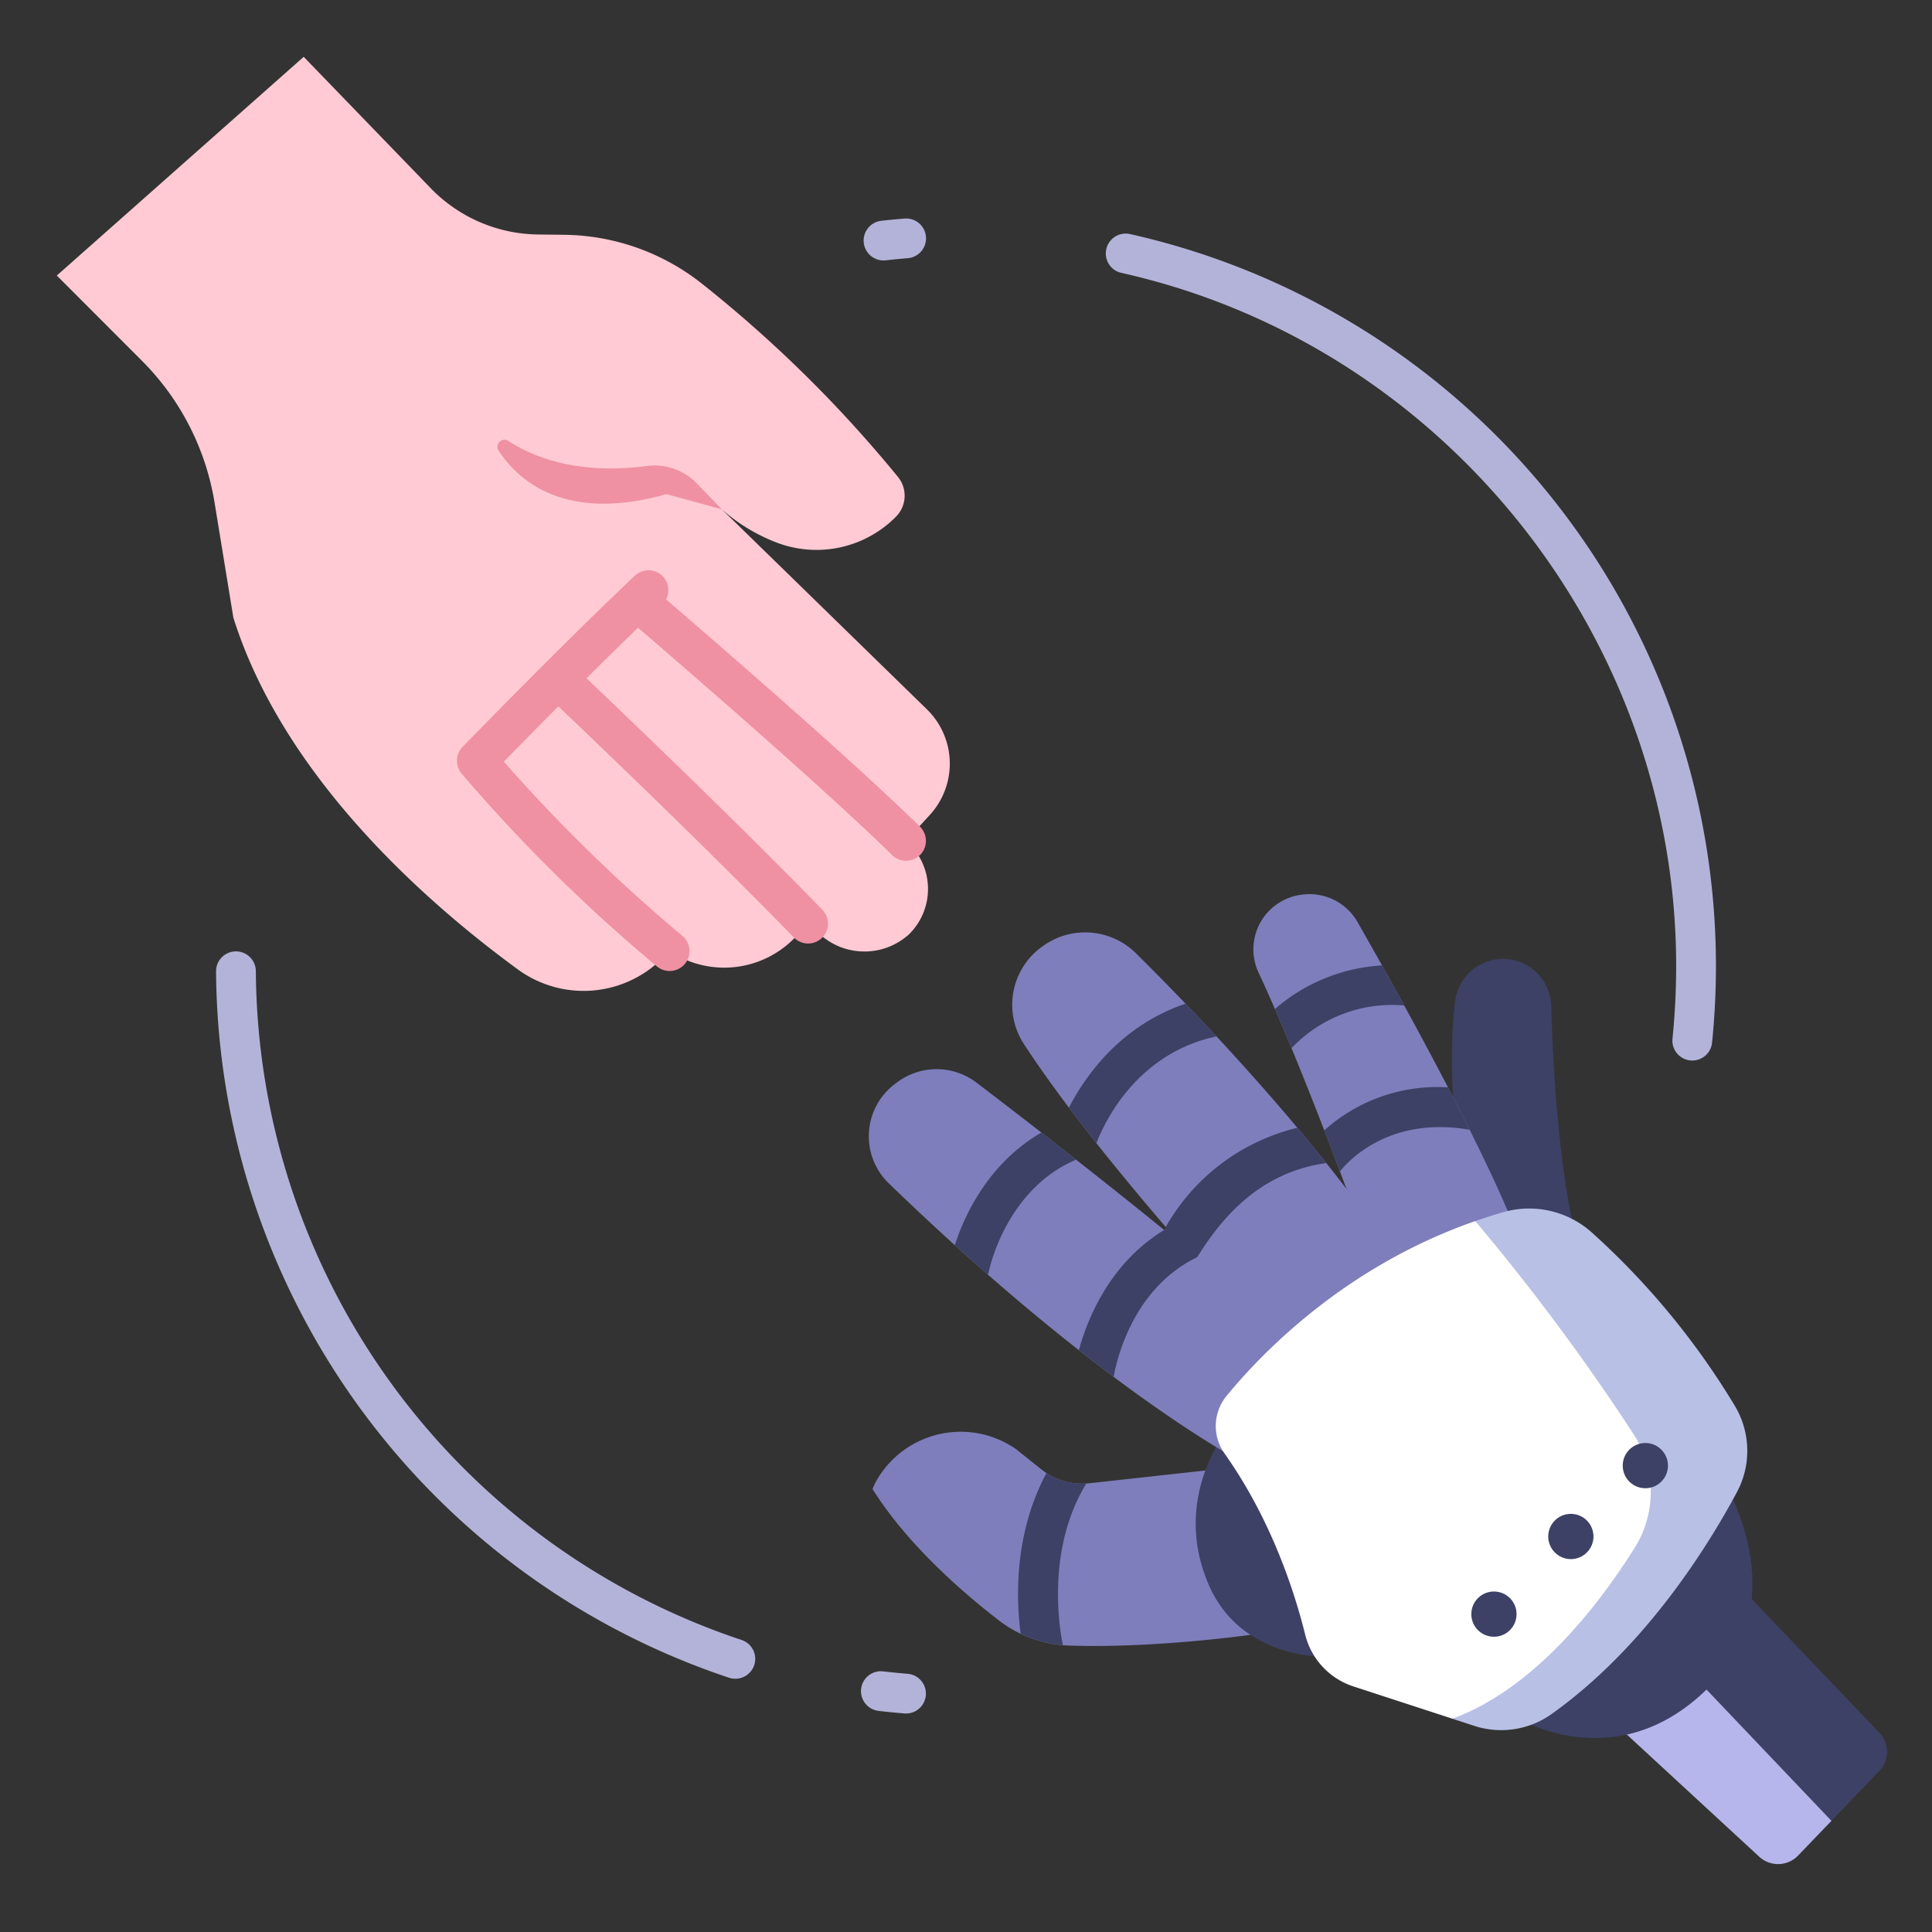 <svg xmlns="http://www.w3.org/2000/svg" version="1.1" xmlns:xlink="http://www.w3.org/1999/xlink" xmlns:svgjs="http://svgjs.com/svgjs" width="512" height="512" x="0" y="0" viewBox="0 0 340 340" style="enable-background:new 0 0 512 512" xml:space="preserve" class=""><rect x="0" y="0" width="340" height="340" fill="#333333" stroke="none"/><g><path xmlns="http://www.w3.org/2000/svg" d="m153.552 262.043a10.787 10.787 0 0 1 .849-1.735 17.052 17.052 0 0 1 24.434-5.263l4.429 3.542a11.478 11.478 0 0 0 8.425 2.444l22.271-2.452s9.121 28.375 9.661 28.528c.473.134-19.243 3.076-35.647 2.478a21.393 21.393 0 0 1 -12.264-4.479c-6.132-4.727-15.99-13.215-22.158-23.063z" fill="#7e7ebc" data-original="#7e7ebc" class=""></path><path xmlns="http://www.w3.org/2000/svg" d="m264.5 168.749a8.492 8.492 0 0 1 8.488 8.257c.3 10.578 1.3 29.077 4.644 41.914l-18.775.769s-4.968-25.763-2.792-43.456a8.506 8.506 0 0 1 8.435-7.484z" fill="#3d4165" data-original="#3d4165" class=""></path><path xmlns="http://www.w3.org/2000/svg" d="m228.777 157.49c.161-.023.323-.044.486-.065a9.738 9.738 0 0 1 9.644 4.846c6.385 11.191 21.848 38.836 27.982 54.648l-23.728 9.388s-12.1-34.588-21.652-55.1a9.689 9.689 0 0 1 7.268-13.717z" fill="#7e7ebc" data-original="#7e7ebc" class=""></path><path xmlns="http://www.w3.org/2000/svg" d="m183.034 166.857q.25-.189.512-.376a12.7 12.7 0 0 1 16.352 1.273c10.566 10.452 32.141 32.83 46.649 54.867l-19.813 17.327s-31.487-33.112-46.5-56.15a12.6 12.6 0 0 1 2.8-16.941z" fill="#7e7ebc" data-original="#7e7ebc" class=""></path><path xmlns="http://www.w3.org/2000/svg" d="m322.306 320.436 8.422-8.767a4.885 4.885 0 0 0 .008-6.76l-25.493-26.663-10.313 13.423z" fill="#3d4165" data-original="#3d4165" class=""></path><path xmlns="http://www.w3.org/2000/svg" d="m284.054 303.185 25.546 23.569a4.886 4.886 0 0 0 6.835-.206l5.871-6.112-27.376-28.767z" fill="#b6b6ec" data-original="#b6b6ec"></path><path xmlns="http://www.w3.org/2000/svg" d="m163.112 124.823-36.078-35.188a31.633 31.633 0 0 0 9.465 5.779 19.672 19.672 0 0 0 21.257-4.564 5.237 5.237 0 0 0 .244-6.95 225.841 225.841 0 0 0 -34.5-34 39.763 39.763 0 0 0 -24.251-8.58l-4.56-.054a26.71 26.71 0 0 1 -18.889-8.143l-22.354-23.123-43.446 38.493 15 15.019a45.683 45.683 0 0 1 12.755 24.909l3.315 20.279c8.86 28.133 34.076 50.218 50.1 61.928a19.6 19.6 0 0 0 25.285-1.879l1.394-1.369a17.3 17.3 0 0 0 22.051-2.38l2.342-2.429 2.049 1.856a11.676 11.676 0 0 0 15.639.031 11.179 11.179 0 0 0 -.179-16.193l-.3-.279 4.2-4.59a13.353 13.353 0 0 0 -.539-18.573z" fill="#ffcad4" data-original="#ffcad4" class=""></path><path xmlns="http://www.w3.org/2000/svg" d="m127.034 89.635-4.434-4.584a10.263 10.263 0 0 0 -8.7-3.045c-12.272 1.606-20.108-1.577-24.43-4.4a1.234 1.234 0 0 0 -1.723 1.7c3.613 5.5 11.9 12.63 29.559 7.649z" fill="#ef91a3" data-original="#ef91a3" class=""></path><path xmlns="http://www.w3.org/2000/svg" d="m215.922 251.727s-9.824 11.915-3.215 27.151c6.43 14.827 24.115 12.683 24.115 12.683s-7.145-29.652-20.9-39.834z" fill="#3d4165" data-original="#3d4165" class=""></path><path xmlns="http://www.w3.org/2000/svg" d="m266.889 302.246s17.411 10.9 33.635-5.109c16.165-15.954 2.448-37.063 2.448-37.063z" fill="#3d4165" data-original="#3d4165" class=""></path><path xmlns="http://www.w3.org/2000/svg" d="m161.9 145.485c-11.817-11.617-36.418-32.9-44.688-40.005a3.491 3.491 0 0 0 -5.5-4.151c-13.082 12.356-30.137 29.948-30.308 30.124a3.5 3.5 0 0 0 -.177 4.674 286.729 286.729 0 0 0 34.394 33.958 3.5 3.5 0 1 0 4.445-5.408 286.1 286.1 0 0 1 -31.4-30.643c2.111-2.16 5.559-5.673 9.591-9.723 6.889 6.551 26.8 25.589 41.469 40.694a3.5 3.5 0 0 0 5.021-4.877c-14.654-15.088-34.486-34.06-41.536-40.766 2.961-2.941 6.056-5.983 9.069-8.89 7.843 6.739 32.866 28.359 44.712 40.005a3.5 3.5 0 1 0 4.908-4.992z" fill="#ef91a3" data-original="#ef91a3" class=""></path><path xmlns="http://www.w3.org/2000/svg" d="m191.176 261.062a11.473 11.473 0 0 1 -7.017-1.829c-5.709 10.637-5.354 22.062-4.543 28.266a21.158 21.158 0 0 0 7.432 2.015c-.704-3.472-2.82-17.051 4.128-28.452z" fill="#3d4165" data-original="#3d4165" class=""></path><path xmlns="http://www.w3.org/2000/svg" d="m129.4 295.432a3.471 3.471 0 0 1 -1.106-.181 131.937 131.937 0 0 1 -90.271-124.3 3.5 3.5 0 0 1 3.476-3.525h.025a3.5 3.5 0 0 1 3.5 3.475 124.939 124.939 0 0 0 85.485 117.709 3.5 3.5 0 0 1 -1.1 6.822z" fill="#b3b3da" data-original="#b3b3da"></path><path xmlns="http://www.w3.org/2000/svg" d="m159.452 301.549c-.095 0-.19 0-.287-.011-1.516-.123-3.055-.275-4.575-.452a3.5 3.5 0 0 1 .808-6.953c1.441.167 2.9.311 4.333.428a3.5 3.5 0 0 1 -.279 6.988z" fill="#b3b3da" data-original="#b3b3da"></path><path xmlns="http://www.w3.org/2000/svg" d="m297.817 186.636q-.177 0-.357-.018a3.5 3.5 0 0 1 -3.129-3.836 126.8 126.8 0 0 0 .646-12.782c0-58.054-41.062-109.353-97.635-121.977a3.5 3.5 0 1 1 1.525-6.832 132.026 132.026 0 0 1 103.11 128.809 134.329 134.329 0 0 1 -.681 13.489 3.5 3.5 0 0 1 -3.479 3.147z" fill="#b3b3da" data-original="#b3b3da"></path><path xmlns="http://www.w3.org/2000/svg" d="m155.489 45.834a3.5 3.5 0 0 1 -.386-6.979q2.02-.226 4.062-.393a3.5 3.5 0 1 1 .566 6.977q-1.932.157-3.847.373a3.525 3.525 0 0 1 -.395.022z" fill="#b3b3da" data-original="#b3b3da"></path><g xmlns="http://www.w3.org/2000/svg" fill="#3d4165"><path d="m228.314 198.473a36.446 36.446 0 0 0 -23.453 17.975c1.7 1.979 2.949 3.826 5.825 4.783 3.393-5.325 9.9-14.79 22.717-16.544q-2.523-3.156-5.089-6.214z" fill="#3d4165" data-original="#3d4165" class=""></path><path d="m208.639 176.631c-11.53 3.889-17.715 12.831-20.531 18.29 1.562 2.073 3.189 4.168 4.849 6.264.9-2.437 6.4-15.689 21.122-18.8-1.89-2.031-3.711-3.954-5.44-5.754z" fill="#3d4165" data-original="#3d4165" class=""></path><path d="m247.116 176.949c-1.374-2.508-2.689-4.881-3.9-7.054a31.536 31.536 0 0 0 -18.848 7.674c.967 2.224 1.943 4.536 2.918 6.892a24.367 24.367 0 0 1 19.83-7.512z" fill="#3d4165" data-original="#3d4165" class=""></path><path d="m258.632 198.822c-1.232-2.467-2.511-4.97-3.808-7.464a29.754 29.754 0 0 0 -21.774 7.571c.96 2.484 1.886 4.915 2.761 7.238.675-.897 7.953-9.962 22.821-7.345z" fill="#3d4165" data-original="#3d4165" class=""></path></g><path xmlns="http://www.w3.org/2000/svg" d="m157.257 190.941q.341-.264.695-.525a11.586 11.586 0 0 1 13.885.1c7.264 5.535 20.324 15.6 33.024 25.931a20.4 20.4 0 0 0 5.825 4.783c6.567 5.444 12.769 10.782 17.7 15.387l-10.156 20.469s-24.427-12.686-61.78-48.8a11.519 11.519 0 0 1 .807-17.345z" fill="#7e7ebc" data-original="#7e7ebc" class=""></path><path xmlns="http://www.w3.org/2000/svg" d="m204.861 216.448c-9.558 5.885-13.476 15.545-15 21.162 2.153 1.691 4.188 3.245 6.123 4.692.469-2.718 3.261-15.537 14.706-21.071-1.922-1.591-3.871-3.19-5.829-4.783z" fill="#3d4165" data-original="#3d4165" class=""></path><path xmlns="http://www.w3.org/2000/svg" d="m183.267 199.313c-9.528 5.514-13.66 14.926-15.235 19.813q2.971 2.692 5.8 5.168a3.529 3.529 0 0 0 .229-.71c.028-.145 2.96-14.264 15.314-19.5-2.116-1.662-4.162-3.26-6.108-4.771z" fill="#3d4165" data-original="#3d4165" class=""></path><path xmlns="http://www.w3.org/2000/svg" d="m215.839 245.675c6.559-7.982 21.152-22.9 43.781-30.785 0 0 41.639 12.057 37.633 43.788-5.053 40.045-41.653 43.789-41.653 43.789l-17.4-5.677a12.848 12.848 0 0 1 -8.5-9.091c-1.879-7.573-5.98-20.3-14.171-31.861a8.355 8.355 0 0 1 .31-10.163z" fill="#ffffff" data-original="#ffffff" class=""></path><circle xmlns="http://www.w3.org/2000/svg" cx="262.908" cy="284.06" fill="#3d4165" r="3.981" data-original="#3d4165" class=""></circle><circle xmlns="http://www.w3.org/2000/svg" cx="276.444" cy="270.396" fill="#3d4165" r="3.981" data-original="#3d4165" class=""></circle><path xmlns="http://www.w3.org/2000/svg" d="m305.686 262.567a15.422 15.422 0 0 0 -.386-15.167 134.223 134.223 0 0 0 -25.136-30.477 16.543 16.543 0 0 0 -15.664-3.587c-1.669.48-3.292 1-4.881 1.558a382.906 382.906 0 0 1 27.838 37.457 18.55 18.55 0 0 1 .232 20.02c-6.375 10.155-17.631 24.786-32.094 30.095l3.776 1.232a15.271 15.271 0 0 0 13.562-1.973c16.367-11.592 27.4-29.177 32.753-39.158z" fill="#b8c0e5" data-original="#b8c0e5" class=""></path><circle xmlns="http://www.w3.org/2000/svg" cx="289.554" cy="257.926" fill="#3d4165" r="3.981" data-original="#3d4165" class=""></circle></g></svg>